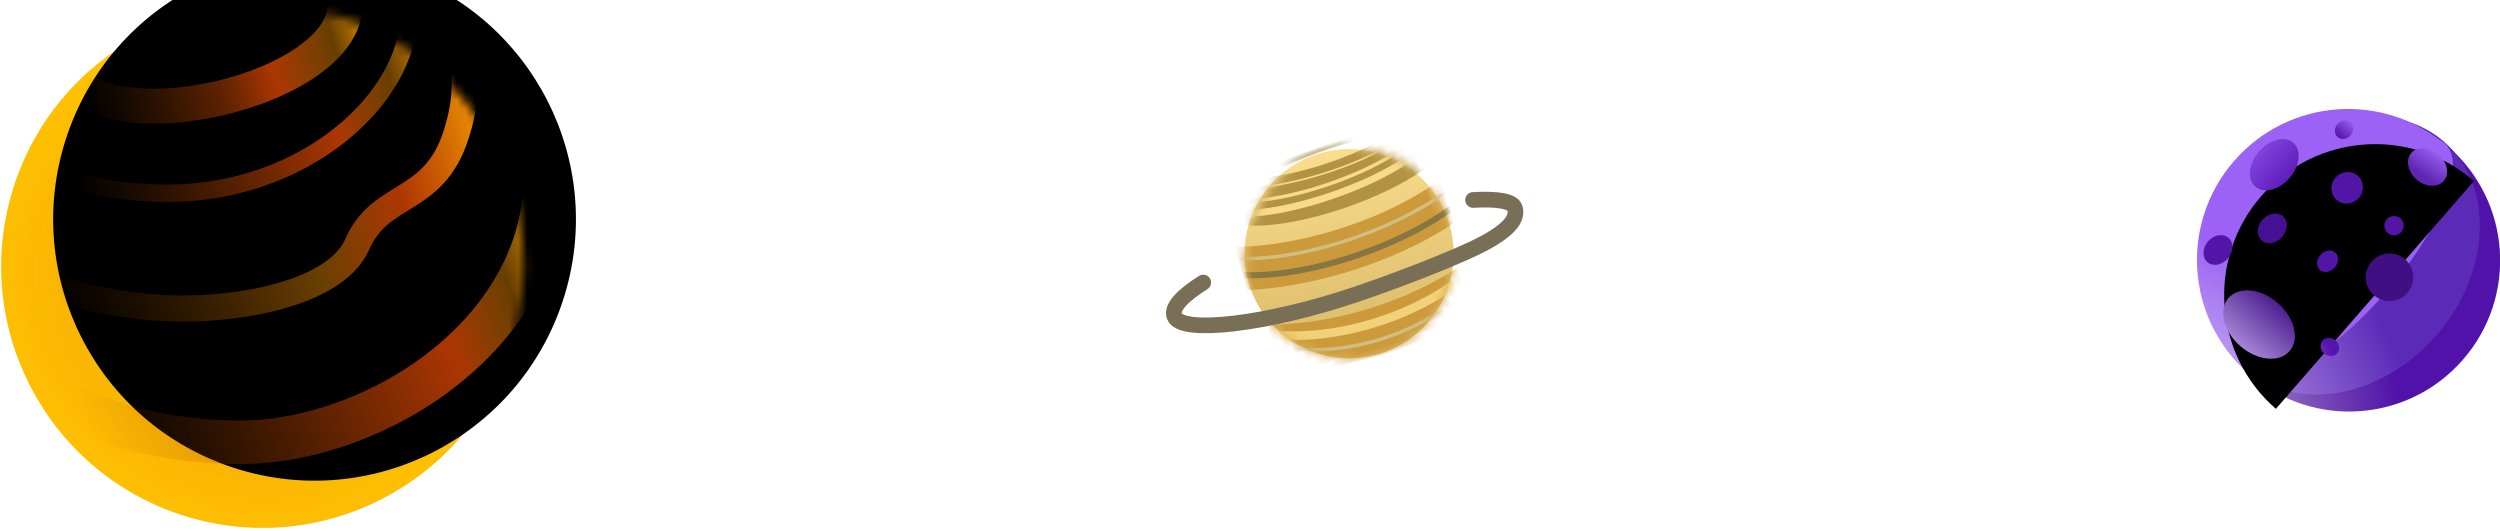 <?xml version="1.0" encoding="UTF-8"?>
<svg width="287px" height="61px" viewBox="0 0 287 61" version="1.1" xmlns="http://www.w3.org/2000/svg" xmlns:xlink="http://www.w3.org/1999/xlink">
    <!-- Generator: Sketch 61 (89581) - https://sketch.com -->
    <title>Group 3</title>
    <desc>Created with Sketch.</desc>
    <defs>
        <linearGradient x1="10.107%" y1="71.934%" x2="58.119%" y2="134.648%" id="linearGradient-1">
            <stop stop-color="#5012A8" offset="0%"></stop>
            <stop stop-color="#CBBCD6" offset="100%"></stop>
        </linearGradient>
        <linearGradient x1="30.935%" y1="54.808%" x2="53.514%" y2="116.491%" id="linearGradient-2">
            <stop stop-color="#5B2BB8" offset="0%"></stop>
            <stop stop-color="#BF9AEA" offset="100%"></stop>
        </linearGradient>
        <linearGradient x1="52.493%" y1="142.262%" x2="44.373%" y2="70.614%" id="linearGradient-3">
            <stop stop-color="#D2C5E6" offset="0%"></stop>
            <stop stop-color="#9B62F5" offset="100%"></stop>
        </linearGradient>
        <linearGradient x1="51.909%" y1="27.18%" x2="58.15%" y2="-47.425%" id="linearGradient-4">
            <stop stop-color="#9B62F5" offset="0%"></stop>
            <stop stop-color="#E8E8E8" offset="100%"></stop>
        </linearGradient>
        <path d="M17.29,-1.11413101e-12 C7.741,-1.11413101e-12 -1.27329258e-12,7.758 -1.27329258e-12,17.328 C-1.27329258e-12,26.898 7.741,34.656 17.29,34.656 L17.29,34.656" id="path-5"></path>
        <filter x="-23.1%" y="-11.5%" width="146.3%" height="123.1%" filterUnits="objectBoundingBox" id="filter-7">
            <feGaussianBlur stdDeviation="1.5" in="SourceAlpha" result="shadowBlurInner1"></feGaussianBlur>
            <feOffset dx="5" dy="-1" in="shadowBlurInner1" result="shadowOffsetInner1"></feOffset>
            <feComposite in="shadowOffsetInner1" in2="SourceAlpha" operator="arithmetic" k2="-1" k3="1" result="shadowInnerInner1"></feComposite>
            <feColorMatrix values="0 0 0 0 0   0 0 0 0 0   0 0 0 0 0  0 0 0 0.028 0" type="matrix" in="shadowInnerInner1"></feColorMatrix>
        </filter>
        <linearGradient x1="177.088%" y1="43.718%" x2="0%" y2="43.718%" id="linearGradient-8">
            <stop stop-color="#9960F3" offset="0%"></stop>
            <stop stop-color="#5F1DBC" offset="100%"></stop>
        </linearGradient>
        <linearGradient x1="61.594%" y1="-16.635%" x2="61.594%" y2="152.794%" id="linearGradient-9">
            <stop stop-color="#400E85" offset="0%"></stop>
            <stop stop-color="#D3BBFA" offset="100%"></stop>
        </linearGradient>
        <linearGradient x1="62.448%" y1="-3.859%" x2="50%" y2="80.2%" id="linearGradient-10">
            <stop stop-color="#9960F3" offset="0%"></stop>
            <stop stop-color="#5F24B2" offset="100%"></stop>
        </linearGradient>
        <linearGradient x1="50%" y1="50%" x2="68.487%" y2="103.299%" id="linearGradient-11">
            <stop stop-color="#5414AF" offset="0%"></stop>
            <stop stop-color="#7421BC" offset="100%"></stop>
        </linearGradient>
        <linearGradient x1="56.383%" y1="-11.935%" x2="50%" y2="100%" id="linearGradient-12">
            <stop stop-color="#9960F3" offset="0%"></stop>
            <stop stop-color="#5115A7" offset="100%"></stop>
        </linearGradient>
        <radialGradient cx="59.277%" cy="45.857%" fx="59.277%" fy="45.857%" r="60.024%" gradientTransform="translate(0.593,0.459),rotate(156.874),scale(1,1.206),translate(-0.593,-0.459)" id="radialGradient-13">
            <stop stop-color="#EFA207" offset="0.013%"></stop>
            <stop stop-color="#FFC201" offset="72.598%"></stop>
            <stop stop-color="#FFD758" offset="100%"></stop>
        </radialGradient>
        <circle id="path-14" cx="37.857" cy="38.597" r="30"></circle>
        <filter x="-14.2%" y="-14.2%" width="128.3%" height="128.3%" filterUnits="objectBoundingBox" id="filter-16">
            <feGaussianBlur stdDeviation="5" in="SourceAlpha" result="shadowBlurInner1"></feGaussianBlur>
            <feOffset dx="-7" dy="4" in="shadowBlurInner1" result="shadowOffsetInner1"></feOffset>
            <feComposite in="shadowOffsetInner1" in2="SourceAlpha" operator="arithmetic" k2="-1" k3="1" result="shadowInnerInner1"></feComposite>
            <feColorMatrix values="0 0 0 0 0   0 0 0 0 0   0 0 0 0 0  0 0 0 0.097 0" type="matrix" in="shadowInnerInner1"></feColorMatrix>
        </filter>
        <linearGradient x1="90.442%" y1="69.71%" x2="-6.643%" y2="50.588%" id="linearGradient-17">
            <stop stop-color="#A74E00" stop-opacity="0" offset="0%"></stop>
            <stop stop-color="#CE4B02" stop-opacity="0.459" offset="44.213%"></stop>
            <stop stop-color="#E74803" stop-opacity="0.747" offset="62.41%"></stop>
            <stop stop-color="#D17D02" stop-opacity="0.499" offset="84.593%"></stop>
            <stop stop-color="#FCAD04" offset="99.966%"></stop>
        </linearGradient>
        <linearGradient x1="86.579%" y1="68.679%" x2="-4.262%" y2="48.775%" id="linearGradient-18">
            <stop stop-color="#A74E00" stop-opacity="0" offset="0%"></stop>
            <stop stop-color="#D17D02" stop-opacity="0.499" offset="53.607%"></stop>
            <stop stop-color="#E74803" stop-opacity="0.747" offset="74.679%"></stop>
            <stop stop-color="#FCAD04" offset="99.966%"></stop>
        </linearGradient>
        <linearGradient x1="73.2%" y1="62.633%" x2="-3.863%" y2="47.311%" id="linearGradient-19">
            <stop stop-color="#A74E00" stop-opacity="0" offset="0%"></stop>
            <stop stop-color="#E74803" stop-opacity="0.747" offset="67.027%"></stop>
            <stop stop-color="#D17D02" stop-opacity="0.499" offset="84.293%"></stop>
            <stop stop-color="#FCAD04" offset="99.966%"></stop>
        </linearGradient>
        <linearGradient x1="80.972%" y1="77.742%" x2="0.083%" y2="52.725%" id="linearGradient-20">
            <stop stop-color="#A74E00" stop-opacity="0" offset="0%"></stop>
            <stop stop-color="#E74803" stop-opacity="0.747" offset="71.987%"></stop>
            <stop stop-color="#D17D02" stop-opacity="0.499" offset="87.001%"></stop>
            <stop stop-color="#FCAD04" offset="99.966%"></stop>
        </linearGradient>
        <linearGradient x1="97.57%" y1="-10.3%" x2="68.128%" y2="185.11%" id="linearGradient-21">
            <stop stop-color="#FFE493" offset="0%"></stop>
            <stop stop-color="#BC9949" offset="100%"></stop>
        </linearGradient>
        <circle id="path-22" cx="12.969" cy="12.252" r="12"></circle>
    </defs>
    <g id="final" stroke="none" stroke-width="1" fill="none" fill-rule="evenodd">
        <g id="Group-3" transform="translate(-8, -8)">
            <g id="purple-planet" transform="translate(277, 38) scale(1, -1) rotate(139) translate(-277, -38) translate(259, 20)">
                <ellipse id="Oval" fill="url(#linearGradient-1)" cx="17.508" cy="17.485" rx="17.29" ry="17.328"></ellipse>
                <ellipse id="Oval" fill="url(#linearGradient-2)" cx="18.288" cy="17.371" rx="13.938" ry="17.328"></ellipse>
                <path d="M18.117,34.819 C21.662,34.819 24.811,27.054 24.811,17.475 C24.811,7.895 21.662,0.13 18.117,0.13 C14.572,0.13 11.973,7.895 11.973,17.475 C11.973,27.054 14.572,34.819 18.117,34.819 Z" id="Oval" fill="url(#linearGradient-3)"></path>
                <g id="Path-9" transform="translate(17.723, 0.198)">
                    <mask id="mask-6" fill="white">
                        <use xlink:href="#path-5"></use>
                    </mask>
                    <g id="Mask" transform="translate(8.645, 17.328) rotate(180) translate(-8.645, -17.328) ">
                        <use fill="url(#linearGradient-4)" fill-rule="evenodd" xlink:href="#path-5"></use>
                        <use fill="black" fill-opacity="1" filter="url(#filter-7)" xlink:href="#path-5"></use>
                    </g>
                </g>
                <ellipse id="Oval" fill="url(#linearGradient-8)" cx="31.247" cy="14.821" rx="2.322" ry="3.327"></ellipse>
                <ellipse id="Oval" fill="url(#linearGradient-9)" cx="20.531" cy="29.815" rx="4.643" ry="3.278"></ellipse>
                <circle id="Oval" fill="#400F84" cx="12.787" cy="15.898" r="2.731"></circle>
                <ellipse id="Oval" fill="url(#linearGradient-10)" cx="17.804" cy="3.471" rx="2.46" ry="1.912"></ellipse>
                <ellipse id="Oval" fill="#5115A7" cx="23.194" cy="11.334" rx="1.775" ry="1.848"></ellipse>
                <ellipse id="Oval" fill="#5115A7" cx="19.361" cy="19.171" rx="1.093" ry="1.331"></ellipse>
                <ellipse id="Oval" fill="url(#linearGradient-11)" cx="12.7" cy="26.429" rx="1.107" ry="1"></ellipse>
                <ellipse id="Oval" fill="url(#linearGradient-12)" cx="27.843" cy="6.537" rx="1" ry="1.109"></ellipse>
                <ellipse id="Oval" fill="#5115A7" cx="16.28" cy="11.08" rx="1.107" ry="1.109"></ellipse>
                <ellipse id="Oval" fill="#5115A7" cx="29.709" cy="26.451" rx="1.502" ry="1.848"></ellipse>
                <ellipse id="Oval" fill="#461093" cx="26.627" cy="20.487" rx="1.502" ry="1.848"></ellipse>
            </g>
            <g id="yellow-planet" transform="translate(38, 38.5) scale(-1, 1) translate(-38, -38.5) ">
                <mask id="mask-15" fill="white">
                    <use xlink:href="#path-14"></use>
                </mask>
                <g id="Oval" transform="translate(37.857, 38.597) rotate(72) translate(-37.857, -38.597) ">
                    <use fill="url(#radialGradient-13)" fill-rule="evenodd" xlink:href="#path-14"></use>
                    <use fill="black" fill-opacity="1" filter="url(#filter-16)" xlink:href="#path-14"></use>
                </g>
                <path d="M48.838,20.146 C57.825,20.617 63.342,16.968 63.342,10.892 C63.342,4.817 56.305,-2.942 47.468,-2.942 C38.632,-2.942 27.705,3.017 28.39,9.061 C29.074,15.105 39.85,19.675 48.838,20.146 Z" id="Oval" stroke="url(#linearGradient-17)" stroke-width="4" mask="url(#mask-15)"></path>
                <path d="M50.63,43.272 C64.715,42.007 73.594,36.771 73.594,25.449 C73.594,14.127 58.666,0.751 41.269,0.751 C23.872,0.751 16.354,-1.891 16.354,9.431 C16.354,12.199 13.044,15.266 15.621,23.412 C18.198,31.558 24.295,29.875 26.977,36.024 C29.658,42.172 42.532,43.999 50.63,43.272 Z" id="Oval" stroke="url(#linearGradient-18)" stroke-width="3" mask="url(#mask-15)"></path>
                <path d="M49.313,30.185 C64.345,29.971 79.229,21.821 79.229,12.709 C79.229,3.596 66.245,-3.791 50.229,-3.791 C34.212,-3.791 19.716,2.598 21.242,11.69 C22.769,20.783 34.281,30.398 49.313,30.185 Z" id="Oval" stroke="url(#linearGradient-19)" stroke-width="2" mask="url(#mask-15)"></path>
                <path d="M40.805,58.779 C56.835,58.617 72.233,51.413 74.122,34.489 C76.01,17.565 55.811,3.592 38.69,3.592 C21.569,3.592 6.42,7.909 5.425,26.883 C4.431,45.857 24.774,58.94 40.805,58.779 Z" id="Oval" stroke="url(#linearGradient-20)" stroke-width="5" mask="url(#mask-15)"></path>
            </g>
            <g id="saturn" transform="translate(162.5, 37.5) rotate(-17) translate(-162.5, -37.5) translate(150, 25)">
                <mask id="mask-23" fill="white">
                    <use xlink:href="#path-22"></use>
                </mask>
                <use id="Mask" fill="url(#linearGradient-21)" xlink:href="#path-22"></use>
                <ellipse id="Oval" stroke="#CC9A3A" stroke-width="5" mask="url(#mask-23)" cx="12.255" cy="2.698" rx="21.5" ry="9"></ellipse>
                <ellipse id="Oval" stroke="#CC9A3A" stroke-width="5.5" mask="url(#mask-23)" cx="13.255" cy="7.698" rx="25.5" ry="14"></ellipse>
                <ellipse id="Oval" stroke="#B29343" stroke-width="5.5" mask="url(#mask-23)" transform="translate(13.929, 0.829) rotate(-2) translate(-13.929, -0.829) " cx="13.929" cy="0.829" rx="12.5" ry="3.5"></ellipse>
                <ellipse id="Oval" stroke="#F7DB8A" stroke-width="0.2" mask="url(#mask-23)" cx="12.559" cy="-0.901" rx="12.5" ry="3.5"></ellipse>
                <ellipse id="Oval" stroke="#F7DB8A" stroke-width="0.4" mask="url(#mask-23)" transform="translate(13.02, 0.436) rotate(-2) translate(-13.02, -0.436) " cx="13.02" cy="0.436" rx="12.5" ry="3.5"></ellipse>
                <ellipse id="Oval" stroke="#F7DB8A" stroke-width="0.8" mask="url(#mask-23)" transform="translate(12.98, 1.791) rotate(-2) translate(-12.98, -1.791) " cx="12.98" cy="1.791" rx="13" ry="3.5"></ellipse>
                <ellipse id="Oval" stroke="#D2BD82" stroke-width="0.4" mask="url(#mask-23)" transform="translate(13.755, 4.198) rotate(-2) translate(-13.755, -4.198) " cx="13.755" cy="4.198" rx="18" ry="6.5"></ellipse>
                <ellipse id="Oval" stroke="#F1D179" mask="url(#mask-23)" transform="translate(13.755, 9.198) rotate(-1) translate(-13.755, -9.198) " cx="13.755" cy="9.198" rx="20" ry="11.5"></ellipse>
                <ellipse id="Oval" stroke="#D2BD82" stroke-width="0.4" mask="url(#mask-23)" transform="translate(13.755, 11.198) rotate(-1) translate(-13.755, -11.198) " cx="13.755" cy="11.198" rx="18" ry="11.5"></ellipse>
                <ellipse id="Oval" stroke="#877544" stroke-width="0.7" mask="url(#mask-23)" transform="translate(13.755, 6.198) rotate(-2) translate(-13.755, -6.198) " cx="13.755" cy="6.198" rx="18" ry="6.5"></ellipse>
            </g>
            <path d="M146.392,35 C143.621,35.642 141.991,36.522 142,37.563 C142.019,39.839 151.859,41.92 162.308,41.996 C166.949,42.03 172.838,41.836 176.718,41.441 C181.576,40.947 183.011,39.785 183,38.52 C182.993,37.69 181.355,36.854 178.771,36.124" id="orbit" stroke="#786F56" stroke-width="1.8" stroke-linecap="round" transform="translate(162.5, 38.5) rotate(-19) translate(-162.5, -38.5) "></path>
        </g>
    </g>
</svg>